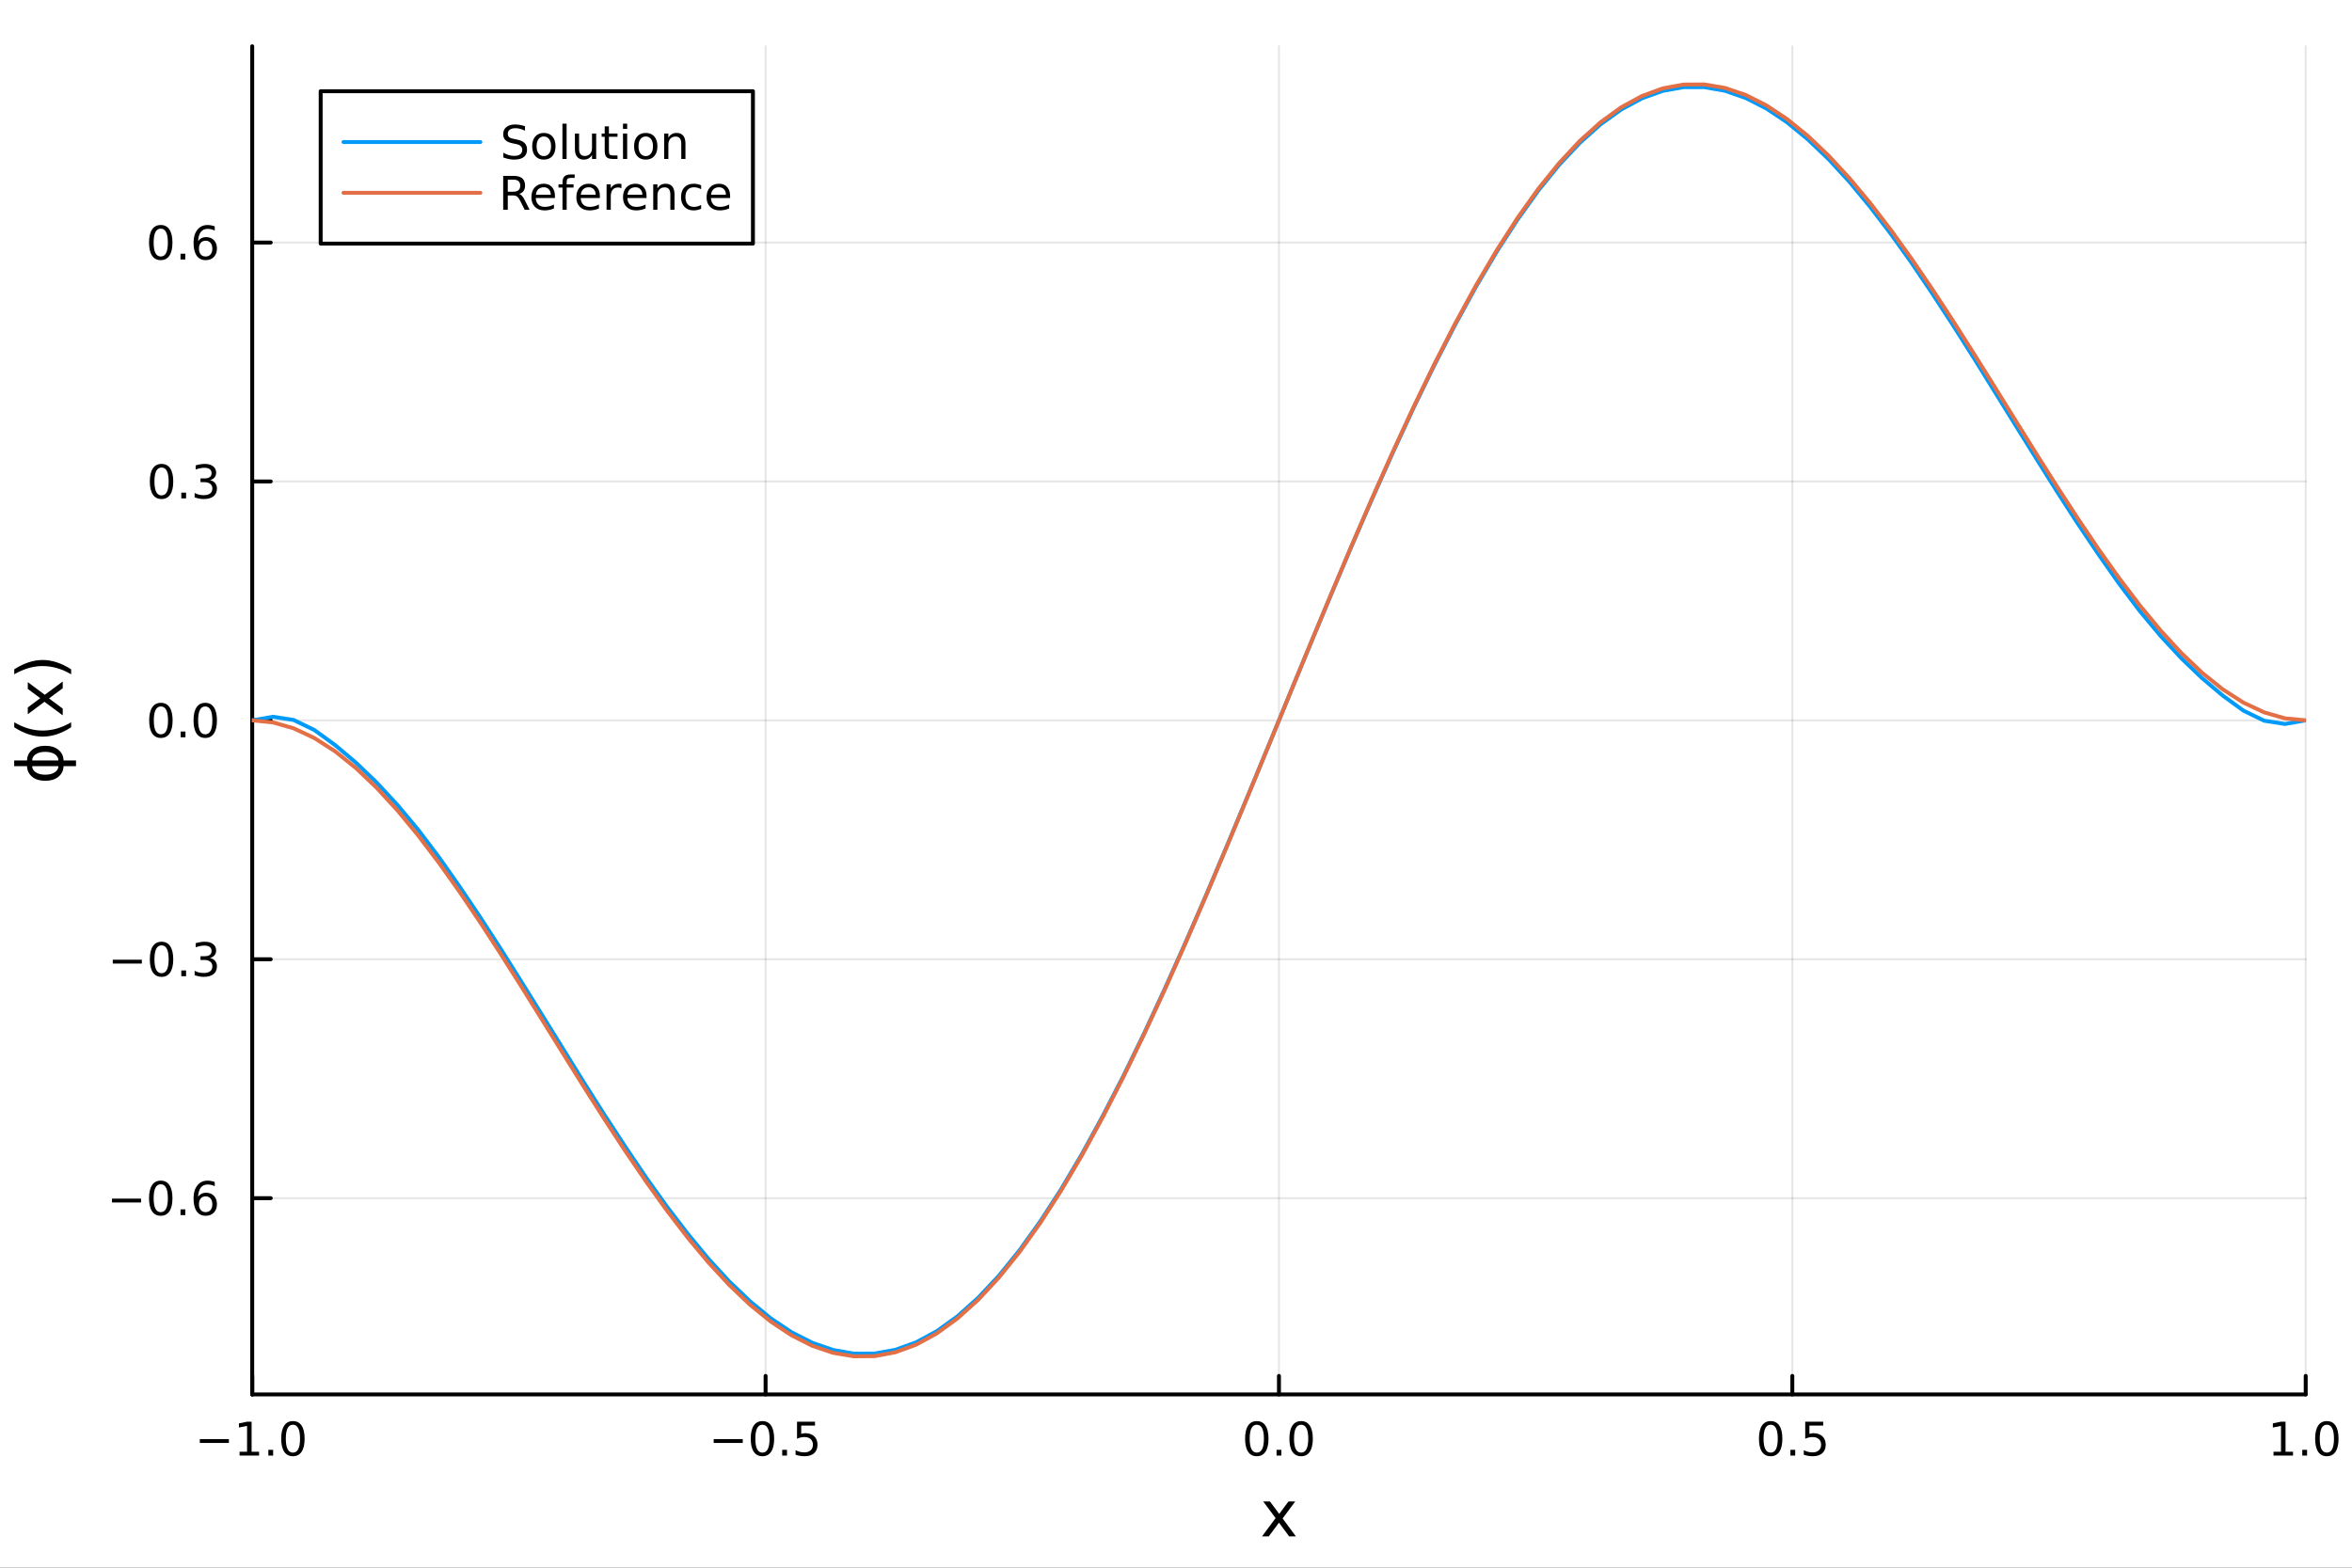 <?xml version="1.0" encoding="utf-8"?>
<svg xmlns="http://www.w3.org/2000/svg" xmlns:xlink="http://www.w3.org/1999/xlink" width="600" height="400" viewBox="0 0 2400 1600">
<rect x="0" y="0" width="2400" height="1600" fill="#333333" stroke="none"/>
<defs>
  <clipPath id="clip390">
    <rect x="0" y="0" width="2400" height="1600"/>
  </clipPath>
</defs>
<path clip-path="url(#clip390)" d="M0 1600 L2400 1600 L2400 0 L0 0  Z" fill="#ffffff" fill-rule="evenodd" fill-opacity="1"/>
<defs>
  <clipPath id="clip391">
    <rect x="480" y="0" width="1681" height="1600"/>
  </clipPath>
</defs>
<path clip-path="url(#clip390)" d="M257.366 1423.18 L2352.76 1423.18 L2352.76 47.244 L257.366 47.244  Z" fill="#ffffff" fill-rule="evenodd" fill-opacity="1"/>
<defs>
  <clipPath id="clip392">
    <rect x="257" y="47" width="2096" height="1377"/>
  </clipPath>
</defs>
<polyline clip-path="url(#clip392)" style="stroke:#000000; stroke-linecap:round; stroke-linejoin:round; stroke-width:2; stroke-opacity:0.1; fill:none" points="257.366,1423.18 257.366,47.244 "/>
<polyline clip-path="url(#clip392)" style="stroke:#000000; stroke-linecap:round; stroke-linejoin:round; stroke-width:2; stroke-opacity:0.1; fill:none" points="781.214,1423.18 781.214,47.244 "/>
<polyline clip-path="url(#clip392)" style="stroke:#000000; stroke-linecap:round; stroke-linejoin:round; stroke-width:2; stroke-opacity:0.1; fill:none" points="1305.06,1423.18 1305.06,47.244 "/>
<polyline clip-path="url(#clip392)" style="stroke:#000000; stroke-linecap:round; stroke-linejoin:round; stroke-width:2; stroke-opacity:0.1; fill:none" points="1828.91,1423.18 1828.91,47.244 "/>
<polyline clip-path="url(#clip392)" style="stroke:#000000; stroke-linecap:round; stroke-linejoin:round; stroke-width:2; stroke-opacity:0.1; fill:none" points="2352.76,1423.18 2352.76,47.244 "/>
<polyline clip-path="url(#clip390)" style="stroke:#000000; stroke-linecap:round; stroke-linejoin:round; stroke-width:4; stroke-opacity:1; fill:none" points="257.366,1423.18 2352.76,1423.18 "/>
<polyline clip-path="url(#clip390)" style="stroke:#000000; stroke-linecap:round; stroke-linejoin:round; stroke-width:4; stroke-opacity:1; fill:none" points="257.366,1423.18 257.366,1404.28 "/>
<polyline clip-path="url(#clip390)" style="stroke:#000000; stroke-linecap:round; stroke-linejoin:round; stroke-width:4; stroke-opacity:1; fill:none" points="781.214,1423.18 781.214,1404.28 "/>
<polyline clip-path="url(#clip390)" style="stroke:#000000; stroke-linecap:round; stroke-linejoin:round; stroke-width:4; stroke-opacity:1; fill:none" points="1305.06,1423.18 1305.06,1404.28 "/>
<polyline clip-path="url(#clip390)" style="stroke:#000000; stroke-linecap:round; stroke-linejoin:round; stroke-width:4; stroke-opacity:1; fill:none" points="1828.91,1423.18 1828.91,1404.28 "/>
<polyline clip-path="url(#clip390)" style="stroke:#000000; stroke-linecap:round; stroke-linejoin:round; stroke-width:4; stroke-opacity:1; fill:none" points="2352.76,1423.18 2352.76,1404.28 "/>
<path clip-path="url(#clip390)" d="M203.894 1468.75 L233.57 1468.75 L233.57 1472.69 L203.894 1472.69 L203.894 1468.75 Z" fill="#000000" fill-rule="nonzero" fill-opacity="1" /><path clip-path="url(#clip390)" d="M244.473 1481.64 L252.111 1481.64 L252.111 1455.28 L243.801 1456.95 L243.801 1452.69 L252.065 1451.02 L256.741 1451.02 L256.741 1481.64 L264.38 1481.64 L264.38 1485.58 L244.473 1485.58 L244.473 1481.64 Z" fill="#000000" fill-rule="nonzero" fill-opacity="1" /><path clip-path="url(#clip390)" d="M273.824 1479.7 L278.709 1479.7 L278.709 1485.58 L273.824 1485.58 L273.824 1479.7 Z" fill="#000000" fill-rule="nonzero" fill-opacity="1" /><path clip-path="url(#clip390)" d="M298.894 1454.1 Q295.283 1454.1 293.454 1457.66 Q291.648 1461.2 291.648 1468.33 Q291.648 1475.44 293.454 1479.01 Q295.283 1482.55 298.894 1482.55 Q302.528 1482.55 304.333 1479.01 Q306.162 1475.44 306.162 1468.33 Q306.162 1461.2 304.333 1457.66 Q302.528 1454.1 298.894 1454.1 M298.894 1450.39 Q304.704 1450.39 307.759 1455 Q310.838 1459.58 310.838 1468.33 Q310.838 1477.06 307.759 1481.67 Q304.704 1486.25 298.894 1486.25 Q293.083 1486.25 290.005 1481.67 Q286.949 1477.06 286.949 1468.33 Q286.949 1459.58 290.005 1455 Q293.083 1450.39 298.894 1450.39 Z" fill="#000000" fill-rule="nonzero" fill-opacity="1" /><path clip-path="url(#clip390)" d="M728.239 1468.75 L757.915 1468.75 L757.915 1472.69 L728.239 1472.69 L728.239 1468.75 Z" fill="#000000" fill-rule="nonzero" fill-opacity="1" /><path clip-path="url(#clip390)" d="M778.008 1454.1 Q774.396 1454.1 772.568 1457.66 Q770.762 1461.2 770.762 1468.33 Q770.762 1475.44 772.568 1479.01 Q774.396 1482.55 778.008 1482.55 Q781.642 1482.55 783.447 1479.01 Q785.276 1475.44 785.276 1468.33 Q785.276 1461.2 783.447 1457.66 Q781.642 1454.1 778.008 1454.1 M778.008 1450.39 Q783.818 1450.39 786.873 1455 Q789.952 1459.58 789.952 1468.33 Q789.952 1477.06 786.873 1481.67 Q783.818 1486.25 778.008 1486.25 Q772.197 1486.25 769.119 1481.67 Q766.063 1477.06 766.063 1468.33 Q766.063 1459.58 769.119 1455 Q772.197 1450.39 778.008 1450.39 Z" fill="#000000" fill-rule="nonzero" fill-opacity="1" /><path clip-path="url(#clip390)" d="M798.169 1479.7 L803.054 1479.7 L803.054 1485.58 L798.169 1485.58 L798.169 1479.7 Z" fill="#000000" fill-rule="nonzero" fill-opacity="1" /><path clip-path="url(#clip390)" d="M813.285 1451.02 L831.641 1451.02 L831.641 1454.96 L817.567 1454.96 L817.567 1463.43 Q818.586 1463.08 819.605 1462.92 Q820.623 1462.73 821.642 1462.73 Q827.429 1462.73 830.808 1465.9 Q834.188 1469.08 834.188 1474.49 Q834.188 1480.07 830.716 1483.17 Q827.243 1486.25 820.924 1486.25 Q818.748 1486.25 816.48 1485.88 Q814.234 1485.51 811.827 1484.77 L811.827 1480.07 Q813.91 1481.2 816.132 1481.76 Q818.355 1482.32 820.831 1482.32 Q824.836 1482.32 827.174 1480.21 Q829.512 1478.1 829.512 1474.49 Q829.512 1470.88 827.174 1468.77 Q824.836 1466.67 820.831 1466.67 Q818.956 1466.67 817.081 1467.08 Q815.23 1467.5 813.285 1468.38 L813.285 1451.02 Z" fill="#000000" fill-rule="nonzero" fill-opacity="1" /><path clip-path="url(#clip390)" d="M1282.45 1454.1 Q1278.83 1454.1 1277.01 1457.66 Q1275.2 1461.2 1275.2 1468.33 Q1275.2 1475.44 1277.01 1479.01 Q1278.83 1482.55 1282.45 1482.55 Q1286.08 1482.55 1287.89 1479.01 Q1289.71 1475.44 1289.71 1468.33 Q1289.71 1461.2 1287.89 1457.66 Q1286.08 1454.1 1282.45 1454.1 M1282.45 1450.39 Q1288.26 1450.39 1291.31 1455 Q1294.39 1459.58 1294.39 1468.33 Q1294.39 1477.06 1291.31 1481.67 Q1288.26 1486.25 1282.45 1486.25 Q1276.64 1486.25 1273.56 1481.67 Q1270.5 1477.06 1270.5 1468.33 Q1270.5 1459.58 1273.56 1455 Q1276.64 1450.39 1282.45 1450.39 Z" fill="#000000" fill-rule="nonzero" fill-opacity="1" /><path clip-path="url(#clip390)" d="M1302.61 1479.7 L1307.49 1479.7 L1307.49 1485.58 L1302.61 1485.58 L1302.61 1479.7 Z" fill="#000000" fill-rule="nonzero" fill-opacity="1" /><path clip-path="url(#clip390)" d="M1327.68 1454.1 Q1324.07 1454.1 1322.24 1457.66 Q1320.43 1461.2 1320.43 1468.33 Q1320.43 1475.44 1322.24 1479.01 Q1324.07 1482.55 1327.68 1482.55 Q1331.31 1482.55 1333.12 1479.01 Q1334.95 1475.44 1334.95 1468.33 Q1334.95 1461.2 1333.12 1457.66 Q1331.31 1454.1 1327.68 1454.1 M1327.68 1450.39 Q1333.49 1450.39 1336.54 1455 Q1339.62 1459.58 1339.62 1468.33 Q1339.62 1477.06 1336.54 1481.67 Q1333.49 1486.25 1327.68 1486.25 Q1321.87 1486.25 1318.79 1481.67 Q1315.73 1477.06 1315.73 1468.33 Q1315.73 1459.58 1318.79 1455 Q1321.87 1450.39 1327.68 1450.39 Z" fill="#000000" fill-rule="nonzero" fill-opacity="1" /><path clip-path="url(#clip390)" d="M1806.79 1454.1 Q1803.18 1454.1 1801.35 1457.66 Q1799.55 1461.2 1799.55 1468.33 Q1799.55 1475.44 1801.35 1479.01 Q1803.18 1482.55 1806.79 1482.55 Q1810.42 1482.55 1812.23 1479.01 Q1814.06 1475.44 1814.06 1468.33 Q1814.06 1461.2 1812.23 1457.66 Q1810.42 1454.1 1806.79 1454.1 M1806.79 1450.39 Q1812.6 1450.39 1815.66 1455 Q1818.73 1459.58 1818.73 1468.33 Q1818.73 1477.06 1815.66 1481.67 Q1812.6 1486.25 1806.79 1486.25 Q1800.98 1486.25 1797.9 1481.67 Q1794.85 1477.06 1794.85 1468.33 Q1794.85 1459.58 1797.9 1455 Q1800.98 1450.39 1806.79 1450.39 Z" fill="#000000" fill-rule="nonzero" fill-opacity="1" /><path clip-path="url(#clip390)" d="M1826.95 1479.7 L1831.84 1479.7 L1831.84 1485.58 L1826.95 1485.58 L1826.95 1479.7 Z" fill="#000000" fill-rule="nonzero" fill-opacity="1" /><path clip-path="url(#clip390)" d="M1842.07 1451.02 L1860.42 1451.02 L1860.42 1454.96 L1846.35 1454.96 L1846.35 1463.43 Q1847.37 1463.08 1848.39 1462.92 Q1849.41 1462.73 1850.42 1462.73 Q1856.21 1462.73 1859.59 1465.9 Q1862.97 1469.08 1862.97 1474.49 Q1862.97 1480.07 1859.5 1483.17 Q1856.03 1486.25 1849.71 1486.25 Q1847.53 1486.25 1845.26 1485.88 Q1843.02 1485.51 1840.61 1484.77 L1840.61 1480.07 Q1842.69 1481.2 1844.92 1481.76 Q1847.14 1482.32 1849.61 1482.32 Q1853.62 1482.32 1855.96 1480.21 Q1858.29 1478.1 1858.29 1474.49 Q1858.29 1470.88 1855.96 1468.77 Q1853.62 1466.67 1849.61 1466.67 Q1847.74 1466.67 1845.86 1467.08 Q1844.01 1467.5 1842.07 1468.38 L1842.07 1451.02 Z" fill="#000000" fill-rule="nonzero" fill-opacity="1" /><path clip-path="url(#clip390)" d="M2319.91 1481.64 L2327.55 1481.64 L2327.55 1455.28 L2319.24 1456.95 L2319.24 1452.69 L2327.5 1451.02 L2332.18 1451.02 L2332.18 1481.64 L2339.82 1481.64 L2339.82 1485.58 L2319.91 1485.58 L2319.91 1481.64 Z" fill="#000000" fill-rule="nonzero" fill-opacity="1" /><path clip-path="url(#clip390)" d="M2349.26 1479.7 L2354.14 1479.7 L2354.14 1485.58 L2349.26 1485.58 L2349.26 1479.7 Z" fill="#000000" fill-rule="nonzero" fill-opacity="1" /><path clip-path="url(#clip390)" d="M2374.33 1454.1 Q2370.72 1454.1 2368.89 1457.66 Q2367.08 1461.2 2367.08 1468.33 Q2367.08 1475.44 2368.89 1479.01 Q2370.72 1482.55 2374.33 1482.55 Q2377.96 1482.55 2379.77 1479.01 Q2381.6 1475.44 2381.6 1468.33 Q2381.6 1461.2 2379.77 1457.66 Q2377.96 1454.1 2374.33 1454.1 M2374.33 1450.39 Q2380.14 1450.39 2383.2 1455 Q2386.27 1459.58 2386.27 1468.33 Q2386.27 1477.06 2383.2 1481.67 Q2380.14 1486.25 2374.33 1486.25 Q2368.52 1486.25 2365.44 1481.67 Q2362.39 1477.06 2362.39 1468.33 Q2362.39 1459.58 2365.44 1455 Q2368.52 1450.39 2374.33 1450.39 Z" fill="#000000" fill-rule="nonzero" fill-opacity="1" /><path clip-path="url(#clip390)" d="M1321.68 1532.4 L1308.78 1549.74 L1322.34 1568.04 L1315.44 1568.04 L1305.06 1554.04 L1294.68 1568.04 L1287.78 1568.04 L1301.62 1549.39 L1288.96 1532.4 L1295.86 1532.4 L1305.32 1545.1 L1314.77 1532.4 L1321.68 1532.4 Z" fill="#000000" fill-rule="nonzero" fill-opacity="1" /><polyline clip-path="url(#clip392)" style="stroke:#000000; stroke-linecap:round; stroke-linejoin:round; stroke-width:2; stroke-opacity:0.1; fill:none" points="257.366,1222.88 2352.76,1222.88 "/>
<polyline clip-path="url(#clip392)" style="stroke:#000000; stroke-linecap:round; stroke-linejoin:round; stroke-width:2; stroke-opacity:0.1; fill:none" points="257.366,979.045 2352.76,979.045 "/>
<polyline clip-path="url(#clip392)" style="stroke:#000000; stroke-linecap:round; stroke-linejoin:round; stroke-width:2; stroke-opacity:0.1; fill:none" points="257.366,735.212 2352.76,735.212 "/>
<polyline clip-path="url(#clip392)" style="stroke:#000000; stroke-linecap:round; stroke-linejoin:round; stroke-width:2; stroke-opacity:0.1; fill:none" points="257.366,491.379 2352.76,491.379 "/>
<polyline clip-path="url(#clip392)" style="stroke:#000000; stroke-linecap:round; stroke-linejoin:round; stroke-width:2; stroke-opacity:0.1; fill:none" points="257.366,247.547 2352.76,247.547 "/>
<polyline clip-path="url(#clip390)" style="stroke:#000000; stroke-linecap:round; stroke-linejoin:round; stroke-width:4; stroke-opacity:1; fill:none" points="257.366,1423.18 257.366,47.244 "/>
<polyline clip-path="url(#clip390)" style="stroke:#000000; stroke-linecap:round; stroke-linejoin:round; stroke-width:4; stroke-opacity:1; fill:none" points="257.366,1222.88 276.264,1222.88 "/>
<polyline clip-path="url(#clip390)" style="stroke:#000000; stroke-linecap:round; stroke-linejoin:round; stroke-width:4; stroke-opacity:1; fill:none" points="257.366,979.045 276.264,979.045 "/>
<polyline clip-path="url(#clip390)" style="stroke:#000000; stroke-linecap:round; stroke-linejoin:round; stroke-width:4; stroke-opacity:1; fill:none" points="257.366,735.212 276.264,735.212 "/>
<polyline clip-path="url(#clip390)" style="stroke:#000000; stroke-linecap:round; stroke-linejoin:round; stroke-width:4; stroke-opacity:1; fill:none" points="257.366,491.379 276.264,491.379 "/>
<polyline clip-path="url(#clip390)" style="stroke:#000000; stroke-linecap:round; stroke-linejoin:round; stroke-width:4; stroke-opacity:1; fill:none" points="257.366,247.547 276.264,247.547 "/>
<path clip-path="url(#clip390)" d="M114.26 1223.33 L143.936 1223.33 L143.936 1227.26 L114.26 1227.26 L114.26 1223.33 Z" fill="#000000" fill-rule="nonzero" fill-opacity="1" /><path clip-path="url(#clip390)" d="M164.028 1208.68 Q160.417 1208.68 158.589 1212.24 Q156.783 1215.78 156.783 1222.91 Q156.783 1230.02 158.589 1233.58 Q160.417 1237.13 164.028 1237.13 Q167.663 1237.13 169.468 1233.58 Q171.297 1230.02 171.297 1222.91 Q171.297 1215.78 169.468 1212.24 Q167.663 1208.68 164.028 1208.68 M164.028 1204.97 Q169.839 1204.97 172.894 1209.58 Q175.973 1214.16 175.973 1222.91 Q175.973 1231.64 172.894 1236.25 Q169.839 1240.83 164.028 1240.83 Q158.218 1240.83 155.14 1236.25 Q152.084 1231.64 152.084 1222.91 Q152.084 1214.16 155.14 1209.58 Q158.218 1204.97 164.028 1204.97 Z" fill="#000000" fill-rule="nonzero" fill-opacity="1" /><path clip-path="url(#clip390)" d="M184.19 1234.28 L189.075 1234.28 L189.075 1240.16 L184.19 1240.16 L184.19 1234.28 Z" fill="#000000" fill-rule="nonzero" fill-opacity="1" /><path clip-path="url(#clip390)" d="M209.838 1221.01 Q206.69 1221.01 204.838 1223.17 Q203.01 1225.32 203.01 1229.07 Q203.01 1232.8 204.838 1234.97 Q206.69 1237.13 209.838 1237.13 Q212.986 1237.13 214.815 1234.97 Q216.667 1232.8 216.667 1229.07 Q216.667 1225.32 214.815 1223.17 Q212.986 1221.01 209.838 1221.01 M219.121 1206.36 L219.121 1210.62 Q217.361 1209.79 215.556 1209.35 Q213.774 1208.91 212.014 1208.91 Q207.385 1208.91 204.931 1212.03 Q202.5 1215.16 202.153 1221.48 Q203.519 1219.46 205.579 1218.4 Q207.639 1217.31 210.116 1217.31 Q215.324 1217.31 218.334 1220.48 Q221.366 1223.63 221.366 1229.07 Q221.366 1234.39 218.218 1237.61 Q215.07 1240.83 209.838 1240.83 Q203.843 1240.83 200.672 1236.25 Q197.5 1231.64 197.5 1222.91 Q197.5 1214.72 201.389 1209.86 Q205.278 1204.97 211.829 1204.97 Q213.588 1204.97 215.371 1205.32 Q217.176 1205.67 219.121 1206.36 Z" fill="#000000" fill-rule="nonzero" fill-opacity="1" /><path clip-path="url(#clip390)" d="M115.07 979.496 L144.746 979.496 L144.746 983.431 L115.07 983.431 L115.07 979.496 Z" fill="#000000" fill-rule="nonzero" fill-opacity="1" /><path clip-path="url(#clip390)" d="M164.839 964.843 Q161.227 964.843 159.399 968.408 Q157.593 971.95 157.593 979.079 Q157.593 986.186 159.399 989.751 Q161.227 993.292 164.839 993.292 Q168.473 993.292 170.278 989.751 Q172.107 986.186 172.107 979.079 Q172.107 971.95 170.278 968.408 Q168.473 964.843 164.839 964.843 M164.839 961.14 Q170.649 961.14 173.704 965.746 Q176.783 970.329 176.783 979.079 Q176.783 987.806 173.704 992.413 Q170.649 996.996 164.839 996.996 Q159.028 996.996 155.95 992.413 Q152.894 987.806 152.894 979.079 Q152.894 970.329 155.95 965.746 Q159.028 961.14 164.839 961.14 Z" fill="#000000" fill-rule="nonzero" fill-opacity="1" /><path clip-path="url(#clip390)" d="M185.001 990.445 L189.885 990.445 L189.885 996.325 L185.001 996.325 L185.001 990.445 Z" fill="#000000" fill-rule="nonzero" fill-opacity="1" /><path clip-path="url(#clip390)" d="M214.236 977.691 Q217.593 978.408 219.468 980.677 Q221.366 982.945 221.366 986.278 Q221.366 991.394 217.848 994.195 Q214.329 996.996 207.848 996.996 Q205.672 996.996 203.357 996.556 Q201.065 996.14 198.612 995.283 L198.612 990.769 Q200.556 991.903 202.871 992.482 Q205.186 993.061 207.709 993.061 Q212.107 993.061 214.399 991.325 Q216.713 989.589 216.713 986.278 Q216.713 983.223 214.561 981.51 Q212.431 979.774 208.612 979.774 L204.584 979.774 L204.584 975.931 L208.797 975.931 Q212.246 975.931 214.074 974.566 Q215.903 973.177 215.903 970.584 Q215.903 967.922 214.005 966.51 Q212.13 965.075 208.612 965.075 Q206.69 965.075 204.491 965.492 Q202.292 965.908 199.653 966.788 L199.653 962.621 Q202.315 961.88 204.63 961.51 Q206.968 961.14 209.028 961.14 Q214.352 961.14 217.454 963.57 Q220.556 965.978 220.556 970.098 Q220.556 972.968 218.912 974.959 Q217.269 976.927 214.236 977.691 Z" fill="#000000" fill-rule="nonzero" fill-opacity="1" /><path clip-path="url(#clip390)" d="M164.19 721.011 Q160.579 721.011 158.751 724.575 Q156.945 728.117 156.945 735.247 Q156.945 742.353 158.751 745.918 Q160.579 749.46 164.19 749.46 Q167.825 749.46 169.63 745.918 Q171.459 742.353 171.459 735.247 Q171.459 728.117 169.63 724.575 Q167.825 721.011 164.19 721.011 M164.19 717.307 Q170.001 717.307 173.056 721.913 Q176.135 726.497 176.135 735.247 Q176.135 743.973 173.056 748.58 Q170.001 753.163 164.19 753.163 Q158.38 753.163 155.302 748.58 Q152.246 743.973 152.246 735.247 Q152.246 726.497 155.302 721.913 Q158.38 717.307 164.19 717.307 Z" fill="#000000" fill-rule="nonzero" fill-opacity="1" /><path clip-path="url(#clip390)" d="M184.352 746.612 L189.237 746.612 L189.237 752.492 L184.352 752.492 L184.352 746.612 Z" fill="#000000" fill-rule="nonzero" fill-opacity="1" /><path clip-path="url(#clip390)" d="M209.422 721.011 Q205.811 721.011 203.982 724.575 Q202.176 728.117 202.176 735.247 Q202.176 742.353 203.982 745.918 Q205.811 749.46 209.422 749.46 Q213.056 749.46 214.861 745.918 Q216.69 742.353 216.69 735.247 Q216.69 728.117 214.861 724.575 Q213.056 721.011 209.422 721.011 M209.422 717.307 Q215.232 717.307 218.287 721.913 Q221.366 726.497 221.366 735.247 Q221.366 743.973 218.287 748.58 Q215.232 753.163 209.422 753.163 Q203.612 753.163 200.533 748.58 Q197.477 743.973 197.477 735.247 Q197.477 726.497 200.533 721.913 Q203.612 717.307 209.422 717.307 Z" fill="#000000" fill-rule="nonzero" fill-opacity="1" /><path clip-path="url(#clip390)" d="M164.839 477.178 Q161.227 477.178 159.399 480.743 Q157.593 484.284 157.593 491.414 Q157.593 498.52 159.399 502.085 Q161.227 505.627 164.839 505.627 Q168.473 505.627 170.278 502.085 Q172.107 498.52 172.107 491.414 Q172.107 484.284 170.278 480.743 Q168.473 477.178 164.839 477.178 M164.839 473.474 Q170.649 473.474 173.704 478.081 Q176.783 482.664 176.783 491.414 Q176.783 500.141 173.704 504.747 Q170.649 509.331 164.839 509.331 Q159.028 509.331 155.95 504.747 Q152.894 500.141 152.894 491.414 Q152.894 482.664 155.95 478.081 Q159.028 473.474 164.839 473.474 Z" fill="#000000" fill-rule="nonzero" fill-opacity="1" /><path clip-path="url(#clip390)" d="M185.001 502.78 L189.885 502.78 L189.885 508.659 L185.001 508.659 L185.001 502.78 Z" fill="#000000" fill-rule="nonzero" fill-opacity="1" /><path clip-path="url(#clip390)" d="M214.236 490.025 Q217.593 490.743 219.468 493.011 Q221.366 495.28 221.366 498.613 Q221.366 503.729 217.848 506.53 Q214.329 509.331 207.848 509.331 Q205.672 509.331 203.357 508.891 Q201.065 508.474 198.612 507.618 L198.612 503.104 Q200.556 504.238 202.871 504.817 Q205.186 505.395 207.709 505.395 Q212.107 505.395 214.399 503.659 Q216.713 501.923 216.713 498.613 Q216.713 495.557 214.561 493.845 Q212.431 492.108 208.612 492.108 L204.584 492.108 L204.584 488.266 L208.797 488.266 Q212.246 488.266 214.074 486.9 Q215.903 485.511 215.903 482.919 Q215.903 480.257 214.005 478.845 Q212.13 477.409 208.612 477.409 Q206.69 477.409 204.491 477.826 Q202.292 478.243 199.653 479.122 L199.653 474.956 Q202.315 474.215 204.63 473.845 Q206.968 473.474 209.028 473.474 Q214.352 473.474 217.454 475.905 Q220.556 478.312 220.556 482.433 Q220.556 485.303 218.912 487.294 Q217.269 489.261 214.236 490.025 Z" fill="#000000" fill-rule="nonzero" fill-opacity="1" /><path clip-path="url(#clip390)" d="M164.028 233.345 Q160.417 233.345 158.589 236.91 Q156.783 240.452 156.783 247.581 Q156.783 254.688 158.589 258.252 Q160.417 261.794 164.028 261.794 Q167.663 261.794 169.468 258.252 Q171.297 254.688 171.297 247.581 Q171.297 240.452 169.468 236.91 Q167.663 233.345 164.028 233.345 M164.028 229.642 Q169.839 229.642 172.894 234.248 Q175.973 238.831 175.973 247.581 Q175.973 256.308 172.894 260.915 Q169.839 265.498 164.028 265.498 Q158.218 265.498 155.14 260.915 Q152.084 256.308 152.084 247.581 Q152.084 238.831 155.14 234.248 Q158.218 229.642 164.028 229.642 Z" fill="#000000" fill-rule="nonzero" fill-opacity="1" /><path clip-path="url(#clip390)" d="M184.19 258.947 L189.075 258.947 L189.075 264.827 L184.19 264.827 L184.19 258.947 Z" fill="#000000" fill-rule="nonzero" fill-opacity="1" /><path clip-path="url(#clip390)" d="M209.838 245.683 Q206.69 245.683 204.838 247.836 Q203.01 249.989 203.01 253.739 Q203.01 257.465 204.838 259.641 Q206.69 261.794 209.838 261.794 Q212.986 261.794 214.815 259.641 Q216.667 257.465 216.667 253.739 Q216.667 249.989 214.815 247.836 Q212.986 245.683 209.838 245.683 M219.121 231.03 L219.121 235.29 Q217.361 234.456 215.556 234.017 Q213.774 233.577 212.014 233.577 Q207.385 233.577 204.931 236.702 Q202.5 239.827 202.153 246.146 Q203.519 244.132 205.579 243.067 Q207.639 241.979 210.116 241.979 Q215.324 241.979 218.334 245.151 Q221.366 248.299 221.366 253.739 Q221.366 259.063 218.218 262.28 Q215.07 265.498 209.838 265.498 Q203.843 265.498 200.672 260.915 Q197.5 256.308 197.5 247.581 Q197.5 239.387 201.389 234.526 Q205.278 229.642 211.829 229.642 Q213.588 229.642 215.371 229.989 Q217.176 230.336 219.121 231.03 Z" fill="#000000" fill-rule="nonzero" fill-opacity="1" /><path clip-path="url(#clip390)" d="M14.479 776.096 L27.624 776.096 Q27.624 769.762 32.494 765.529 Q37.459 761.168 46.212 761.168 Q54.965 761.168 59.93 765.529 Q64.8 769.762 64.8 776.096 L77.563 776.096 L77.563 781.92 L64.8 781.92 Q64.8 788.254 59.93 792.519 Q54.965 796.848 46.212 796.848 Q37.459 796.848 32.494 792.519 Q27.624 788.254 27.624 781.92 L14.479 781.92 L14.479 776.096 M59.58 776.096 Q59.58 772.499 56.302 770.048 Q52.641 767.375 46.212 767.343 Q39.846 767.311 36.122 770.048 Q32.844 772.499 32.844 776.096 L59.58 776.096 M59.58 781.92 L32.844 781.92 Q32.844 785.517 36.122 787.936 Q39.846 790.705 46.212 790.673 Q52.641 790.641 56.302 787.936 Q59.58 785.517 59.58 781.92 Z" fill="#000000" fill-rule="nonzero" fill-opacity="1" /><path clip-path="url(#clip390)" d="M14.543 737.201 Q21.863 741.466 29.025 743.535 Q36.186 745.604 43.538 745.604 Q50.891 745.604 58.116 743.535 Q65.309 741.434 72.598 737.201 L72.598 742.294 Q65.118 747.068 57.893 749.455 Q50.668 751.811 43.538 751.811 Q36.441 751.811 29.247 749.455 Q22.054 747.1 14.543 742.294 L14.543 737.201 Z" fill="#000000" fill-rule="nonzero" fill-opacity="1" /><path clip-path="url(#clip390)" d="M28.356 696.206 L45.703 709.097 L64.004 695.538 L64.004 702.444 L50 712.821 L64.004 723.197 L64.004 730.103 L45.353 716.258 L28.356 728.926 L28.356 722.019 L41.056 712.566 L28.356 703.113 L28.356 696.206 Z" fill="#000000" fill-rule="nonzero" fill-opacity="1" /><path clip-path="url(#clip390)" d="M14.543 688.185 L14.543 683.093 Q22.054 678.318 29.247 675.963 Q36.441 673.576 43.538 673.576 Q50.668 673.576 57.893 675.963 Q65.118 678.318 72.598 683.093 L72.598 688.185 Q65.309 683.952 58.116 681.883 Q50.891 679.783 43.538 679.783 Q36.186 679.783 29.025 681.883 Q21.863 683.952 14.543 688.185 Z" fill="#000000" fill-rule="nonzero" fill-opacity="1" /><polyline clip-path="url(#clip392)" style="stroke:#009af9; stroke-linecap:round; stroke-linejoin:round; stroke-width:4; stroke-opacity:1; fill:none" points="257.366,735.212 278.532,731.538 299.697,734.843 320.863,745.125 342.028,760.526 363.194,778.397 384.359,798.717 405.525,821.526 426.69,846.901 447.856,874.845 469.022,905.011 490.187,936.463 511.353,969.145 532.518,1002.85 553.684,1036.82 574.849,1070.96 596.015,1105.12 617.18,1138.46 638.346,1170.85 659.512,1202.19 680.677,1231.75 701.843,1259.35 723.008,1284.96 744.174,1307.95 765.339,1328.15 786.505,1345.54 807.67,1359.7 828.836,1370.45 850.002,1377.8 871.167,1381.51 892.333,1381.47 913.498,1377.68 934.664,1370.09 955.829,1358.69 976.995,1343.47 998.16,1324.53 1019.33,1301.99 1040.49,1275.86 1061.66,1246.32 1082.82,1213.65 1103.99,1177.88 1125.15,1139.21 1146.32,1098.12 1167.48,1054.63 1188.65,1008.96 1209.82,961.722 1230.98,912.975 1252.15,862.89 1273.31,812.207 1294.48,761.006 1315.64,709.418 1336.81,658.217 1357.97,607.534 1379.14,557.449 1400.31,508.702 1421.47,461.468 1442.64,415.79 1463.8,372.303 1484.97,331.215 1506.13,292.545 1527.3,256.77 1548.46,224.108 1569.63,194.562 1590.8,168.429 1611.96,145.894 1633.13,126.957 1654.29,111.736 1675.46,100.333 1696.62,92.748 1717.79,88.954 1738.95,88.914 1760.12,92.628 1781.29,99.972 1802.45,110.725 1823.62,124.884 1844.78,142.274 1865.95,162.476 1887.11,185.468 1908.28,211.071 1929.44,238.675 1950.61,268.229 1971.78,299.576 1992.94,331.966 2014.11,365.304 2035.27,399.466 2056.44,433.607 2077.6,467.57 2098.77,501.279 2119.93,533.961 2141.1,565.413 2162.27,595.579 2183.43,623.523 2204.6,648.898 2225.76,671.707 2246.93,692.027 2268.09,709.898 2289.26,725.299 2310.42,735.581 2331.59,738.886 2352.76,735.212 "/>
<polyline clip-path="url(#clip392)" style="stroke:#e26f46; stroke-linecap:round; stroke-linejoin:round; stroke-width:4; stroke-opacity:1; fill:none" points="257.366,735.212 278.532,737.274 299.697,743.358 320.863,753.292 342.028,766.869 363.194,783.859 384.359,804.005 405.525,827.026 426.69,852.622 447.856,880.475 469.022,910.252 490.187,941.609 511.353,974.191 532.518,1007.64 553.684,1041.59 574.849,1075.67 596.015,1109.53 617.18,1142.8 638.346,1175.14 659.512,1206.21 680.677,1235.68 701.843,1263.24 723.008,1288.59 744.174,1311.47 765.339,1331.62 786.505,1348.8 807.67,1362.82 828.836,1373.5 850.002,1380.68 871.167,1384.24 892.333,1384.09 913.498,1380.17 934.664,1372.43 955.829,1360.89 976.995,1345.55 998.16,1326.49 1019.33,1303.78 1040.49,1277.53 1061.66,1247.9 1082.82,1215.03 1103.99,1179.13 1125.15,1140.41 1146.32,1099.1 1167.48,1055.46 1188.65,1009.77 1209.82,962.305 1230.98,913.38 1252.15,863.304 1273.31,812.4 1294.48,760.997 1315.64,709.427 1336.81,658.024 1357.97,607.12 1379.14,557.044 1400.31,508.119 1421.47,460.658 1442.64,414.964 1463.8,371.327 1484.97,330.018 1506.13,291.296 1527.3,255.394 1548.46,222.529 1569.63,192.89 1590.8,166.645 1611.96,143.934 1633.13,124.87 1654.29,109.537 1675.46,97.991 1696.62,90.258 1717.79,86.334 1738.95,86.186 1760.12,89.748 1781.29,96.929 1802.45,107.604 1823.62,121.623 1844.78,138.808 1865.95,158.953 1887.11,181.83 1908.28,207.185 1929.44,234.744 1950.61,264.213 1971.78,295.282 1992.94,327.623 2014.11,360.897 2035.27,394.755 2056.44,428.839 2077.6,462.786 2098.77,496.233 2119.93,528.815 2141.1,560.172 2162.27,589.949 2183.43,617.802 2204.6,643.398 2225.76,666.419 2246.93,686.565 2268.09,703.555 2289.26,717.132 2310.42,727.065 2331.59,733.15 2352.76,735.212 "/>
<path clip-path="url(#clip390)" d="M327.212 248.629 L768.301 248.629 L768.301 93.109 L327.212 93.109  Z" fill="#ffffff" fill-rule="evenodd" fill-opacity="1"/>
<polyline clip-path="url(#clip390)" style="stroke:#000000; stroke-linecap:round; stroke-linejoin:round; stroke-width:4; stroke-opacity:1; fill:none" points="327.212,248.629 768.301,248.629 768.301,93.109 327.212,93.109 327.212,248.629 "/>
<polyline clip-path="url(#clip390)" style="stroke:#009af9; stroke-linecap:round; stroke-linejoin:round; stroke-width:4; stroke-opacity:1; fill:none" points="350.495,144.949 490.187,144.949 "/>
<path clip-path="url(#clip390)" d="M535.715 128.803 L535.715 133.363 Q533.052 132.09 530.691 131.465 Q528.33 130.84 526.131 130.84 Q522.312 130.84 520.228 132.321 Q518.168 133.803 518.168 136.534 Q518.168 138.826 519.534 140.007 Q520.923 141.164 524.766 141.882 L527.59 142.46 Q532.821 143.456 535.298 145.979 Q537.798 148.479 537.798 152.692 Q537.798 157.715 534.418 160.307 Q531.062 162.9 524.557 162.9 Q522.103 162.9 519.326 162.344 Q516.571 161.789 513.608 160.701 L513.608 155.886 Q516.455 157.483 519.187 158.293 Q521.918 159.104 524.557 159.104 Q528.562 159.104 530.738 157.53 Q532.914 155.956 532.914 153.039 Q532.914 150.493 531.34 149.057 Q529.789 147.622 526.224 146.905 L523.377 146.349 Q518.145 145.307 515.807 143.085 Q513.469 140.863 513.469 136.905 Q513.469 132.321 516.687 129.682 Q519.928 127.044 525.599 127.044 Q528.029 127.044 530.553 127.483 Q533.076 127.923 535.715 128.803 Z" fill="#000000" fill-rule="nonzero" fill-opacity="1" /><path clip-path="url(#clip390)" d="M554.951 139.289 Q551.525 139.289 549.534 141.974 Q547.543 144.636 547.543 149.289 Q547.543 153.942 549.511 156.627 Q551.501 159.289 554.951 159.289 Q558.353 159.289 560.344 156.604 Q562.335 153.918 562.335 149.289 Q562.335 144.682 560.344 141.997 Q558.353 139.289 554.951 139.289 M554.951 135.678 Q560.506 135.678 563.677 139.289 Q566.849 142.9 566.849 149.289 Q566.849 155.655 563.677 159.289 Q560.506 162.9 554.951 162.9 Q549.372 162.9 546.201 159.289 Q543.052 155.655 543.052 149.289 Q543.052 142.9 546.201 139.289 Q549.372 135.678 554.951 135.678 Z" fill="#000000" fill-rule="nonzero" fill-opacity="1" /><path clip-path="url(#clip390)" d="M573.909 126.21 L578.168 126.21 L578.168 162.229 L573.909 162.229 L573.909 126.21 Z" fill="#000000" fill-rule="nonzero" fill-opacity="1" /><path clip-path="url(#clip390)" d="M586.64 151.997 L586.64 136.303 L590.899 136.303 L590.899 151.835 Q590.899 155.516 592.335 157.368 Q593.77 159.196 596.64 159.196 Q600.089 159.196 602.08 156.997 Q604.094 154.798 604.094 151.002 L604.094 136.303 L608.353 136.303 L608.353 162.229 L604.094 162.229 L604.094 158.247 Q602.543 160.608 600.483 161.766 Q598.446 162.9 595.737 162.9 Q591.27 162.9 588.955 160.122 Q586.64 157.344 586.64 151.997 M597.358 135.678 L597.358 135.678 Z" fill="#000000" fill-rule="nonzero" fill-opacity="1" /><path clip-path="url(#clip390)" d="M621.339 128.942 L621.339 136.303 L630.112 136.303 L630.112 139.613 L621.339 139.613 L621.339 153.687 Q621.339 156.858 622.196 157.761 Q623.075 158.664 625.737 158.664 L630.112 158.664 L630.112 162.229 L625.737 162.229 Q620.807 162.229 618.932 160.4 Q617.057 158.548 617.057 153.687 L617.057 139.613 L613.932 139.613 L613.932 136.303 L617.057 136.303 L617.057 128.942 L621.339 128.942 Z" fill="#000000" fill-rule="nonzero" fill-opacity="1" /><path clip-path="url(#clip390)" d="M635.714 136.303 L639.973 136.303 L639.973 162.229 L635.714 162.229 L635.714 136.303 M635.714 126.21 L639.973 126.21 L639.973 131.604 L635.714 131.604 L635.714 126.21 Z" fill="#000000" fill-rule="nonzero" fill-opacity="1" /><path clip-path="url(#clip390)" d="M658.931 139.289 Q655.506 139.289 653.515 141.974 Q651.524 144.636 651.524 149.289 Q651.524 153.942 653.492 156.627 Q655.482 159.289 658.931 159.289 Q662.334 159.289 664.325 156.604 Q666.316 153.918 666.316 149.289 Q666.316 144.682 664.325 141.997 Q662.334 139.289 658.931 139.289 M658.931 135.678 Q664.487 135.678 667.658 139.289 Q670.83 142.9 670.83 149.289 Q670.83 155.655 667.658 159.289 Q664.487 162.9 658.931 162.9 Q653.353 162.9 650.181 159.289 Q647.033 155.655 647.033 149.289 Q647.033 142.9 650.181 139.289 Q653.353 135.678 658.931 135.678 Z" fill="#000000" fill-rule="nonzero" fill-opacity="1" /><path clip-path="url(#clip390)" d="M699.44 146.581 L699.44 162.229 L695.181 162.229 L695.181 146.719 Q695.181 143.039 693.746 141.21 Q692.311 139.382 689.441 139.382 Q685.991 139.382 684.001 141.581 Q682.01 143.78 682.01 147.576 L682.01 162.229 L677.728 162.229 L677.728 136.303 L682.01 136.303 L682.01 140.331 Q683.538 137.993 685.598 136.835 Q687.681 135.678 690.39 135.678 Q694.857 135.678 697.149 138.456 Q699.44 141.21 699.44 146.581 Z" fill="#000000" fill-rule="nonzero" fill-opacity="1" /><polyline clip-path="url(#clip390)" style="stroke:#e26f46; stroke-linecap:round; stroke-linejoin:round; stroke-width:4; stroke-opacity:1; fill:none" points="350.495,196.789 490.187,196.789 "/>
<path clip-path="url(#clip390)" d="M529.858 197.865 Q531.363 198.374 532.775 200.041 Q534.21 201.708 535.645 204.624 L540.39 214.069 L535.367 214.069 L530.946 205.203 Q529.233 201.731 527.613 200.596 Q526.015 199.462 523.238 199.462 L518.145 199.462 L518.145 214.069 L513.469 214.069 L513.469 179.509 L524.025 179.509 Q529.951 179.509 532.867 181.985 Q535.784 184.462 535.784 189.462 Q535.784 192.726 534.256 194.879 Q532.752 197.032 529.858 197.865 M518.145 183.351 L518.145 195.62 L524.025 195.62 Q527.404 195.62 529.117 194.069 Q530.853 192.495 530.853 189.462 Q530.853 186.43 529.117 184.902 Q527.404 183.351 524.025 183.351 L518.145 183.351 Z" fill="#000000" fill-rule="nonzero" fill-opacity="1" /><path clip-path="url(#clip390)" d="M566.27 200.041 L566.27 202.124 L546.687 202.124 Q546.964 206.522 549.326 208.837 Q551.71 211.129 555.946 211.129 Q558.4 211.129 560.691 210.527 Q563.006 209.925 565.275 208.721 L565.275 212.749 Q562.983 213.721 560.575 214.231 Q558.168 214.74 555.691 214.74 Q549.488 214.74 545.853 211.129 Q542.242 207.518 542.242 201.36 Q542.242 194.995 545.668 191.268 Q549.117 187.518 554.951 187.518 Q560.182 187.518 563.214 190.897 Q566.27 194.254 566.27 200.041 M562.011 198.791 Q561.964 195.296 560.043 193.212 Q558.145 191.129 554.997 191.129 Q551.432 191.129 549.279 193.143 Q547.15 195.157 546.826 198.814 L562.011 198.791 Z" fill="#000000" fill-rule="nonzero" fill-opacity="1" /><path clip-path="url(#clip390)" d="M586.386 178.05 L586.386 181.592 L582.311 181.592 Q580.02 181.592 579.117 182.518 Q578.237 183.444 578.237 185.851 L578.237 188.143 L585.251 188.143 L585.251 191.453 L578.237 191.453 L578.237 214.069 L573.955 214.069 L573.955 191.453 L569.881 191.453 L569.881 188.143 L573.955 188.143 L573.955 186.337 Q573.955 182.009 575.969 180.041 Q577.983 178.05 582.358 178.05 L586.386 178.05 Z" fill="#000000" fill-rule="nonzero" fill-opacity="1" /><path clip-path="url(#clip390)" d="M612.126 200.041 L612.126 202.124 L592.543 202.124 Q592.821 206.522 595.182 208.837 Q597.566 211.129 601.802 211.129 Q604.256 211.129 606.547 210.527 Q608.862 209.925 611.131 208.721 L611.131 212.749 Q608.839 213.721 606.432 214.231 Q604.024 214.74 601.547 214.74 Q595.344 214.74 591.71 211.129 Q588.098 207.518 588.098 201.36 Q588.098 194.995 591.524 191.268 Q594.973 187.518 600.807 187.518 Q606.038 187.518 609.071 190.897 Q612.126 194.254 612.126 200.041 M607.867 198.791 Q607.821 195.296 605.899 193.212 Q604.001 191.129 600.853 191.129 Q597.288 191.129 595.135 193.143 Q593.006 195.157 592.682 198.814 L607.867 198.791 Z" fill="#000000" fill-rule="nonzero" fill-opacity="1" /><path clip-path="url(#clip390)" d="M634.14 192.124 Q633.422 191.708 632.566 191.522 Q631.733 191.314 630.714 191.314 Q627.103 191.314 625.158 193.675 Q623.237 196.013 623.237 200.411 L623.237 214.069 L618.955 214.069 L618.955 188.143 L623.237 188.143 L623.237 192.171 Q624.58 189.809 626.733 188.675 Q628.885 187.518 631.964 187.518 Q632.404 187.518 632.936 187.587 Q633.469 187.634 634.117 187.749 L634.14 192.124 Z" fill="#000000" fill-rule="nonzero" fill-opacity="1" /><path clip-path="url(#clip390)" d="M659.742 200.041 L659.742 202.124 L640.158 202.124 Q640.436 206.522 642.797 208.837 Q645.182 211.129 649.418 211.129 Q651.871 211.129 654.163 210.527 Q656.478 209.925 658.746 208.721 L658.746 212.749 Q656.455 213.721 654.047 214.231 Q651.64 214.74 649.163 214.74 Q642.959 214.74 639.325 211.129 Q635.714 207.518 635.714 201.36 Q635.714 194.995 639.14 191.268 Q642.589 187.518 648.422 187.518 Q653.654 187.518 656.686 190.897 Q659.742 194.254 659.742 200.041 M655.482 198.791 Q655.436 195.296 653.515 193.212 Q651.617 191.129 648.469 191.129 Q644.904 191.129 642.751 193.143 Q640.621 195.157 640.297 198.814 L655.482 198.791 Z" fill="#000000" fill-rule="nonzero" fill-opacity="1" /><path clip-path="url(#clip390)" d="M688.283 198.421 L688.283 214.069 L684.024 214.069 L684.024 198.559 Q684.024 194.879 682.589 193.05 Q681.154 191.222 678.283 191.222 Q674.834 191.222 672.843 193.421 Q670.853 195.62 670.853 199.416 L670.853 214.069 L666.57 214.069 L666.57 188.143 L670.853 188.143 L670.853 192.171 Q672.38 189.833 674.441 188.675 Q676.524 187.518 679.232 187.518 Q683.7 187.518 685.991 190.296 Q688.283 193.05 688.283 198.421 Z" fill="#000000" fill-rule="nonzero" fill-opacity="1" /><path clip-path="url(#clip390)" d="M715.436 189.138 L715.436 193.12 Q713.63 192.124 711.802 191.638 Q709.996 191.129 708.144 191.129 Q704.001 191.129 701.709 193.768 Q699.417 196.384 699.417 201.129 Q699.417 205.874 701.709 208.513 Q704.001 211.129 708.144 211.129 Q709.996 211.129 711.802 210.643 Q713.63 210.133 715.436 209.138 L715.436 213.073 Q713.653 213.907 711.732 214.323 Q709.834 214.74 707.681 214.74 Q701.825 214.74 698.376 211.059 Q694.927 207.379 694.927 201.129 Q694.927 194.786 698.399 191.152 Q701.894 187.518 707.959 187.518 Q709.927 187.518 711.802 187.935 Q713.677 188.328 715.436 189.138 Z" fill="#000000" fill-rule="nonzero" fill-opacity="1" /><path clip-path="url(#clip390)" d="M745.019 200.041 L745.019 202.124 L725.436 202.124 Q725.714 206.522 728.075 208.837 Q730.459 211.129 734.695 211.129 Q737.149 211.129 739.44 210.527 Q741.755 209.925 744.024 208.721 L744.024 212.749 Q741.732 213.721 739.325 214.231 Q736.917 214.74 734.44 214.74 Q728.237 214.74 724.602 211.129 Q720.991 207.518 720.991 201.36 Q720.991 194.995 724.417 191.268 Q727.866 187.518 733.7 187.518 Q738.931 187.518 741.963 190.897 Q745.019 194.254 745.019 200.041 M740.76 198.791 Q740.713 195.296 738.792 193.212 Q736.894 191.129 733.746 191.129 Q730.181 191.129 728.028 193.143 Q725.899 195.157 725.575 198.814 L740.76 198.791 Z" fill="#000000" fill-rule="nonzero" fill-opacity="1" /></svg>
